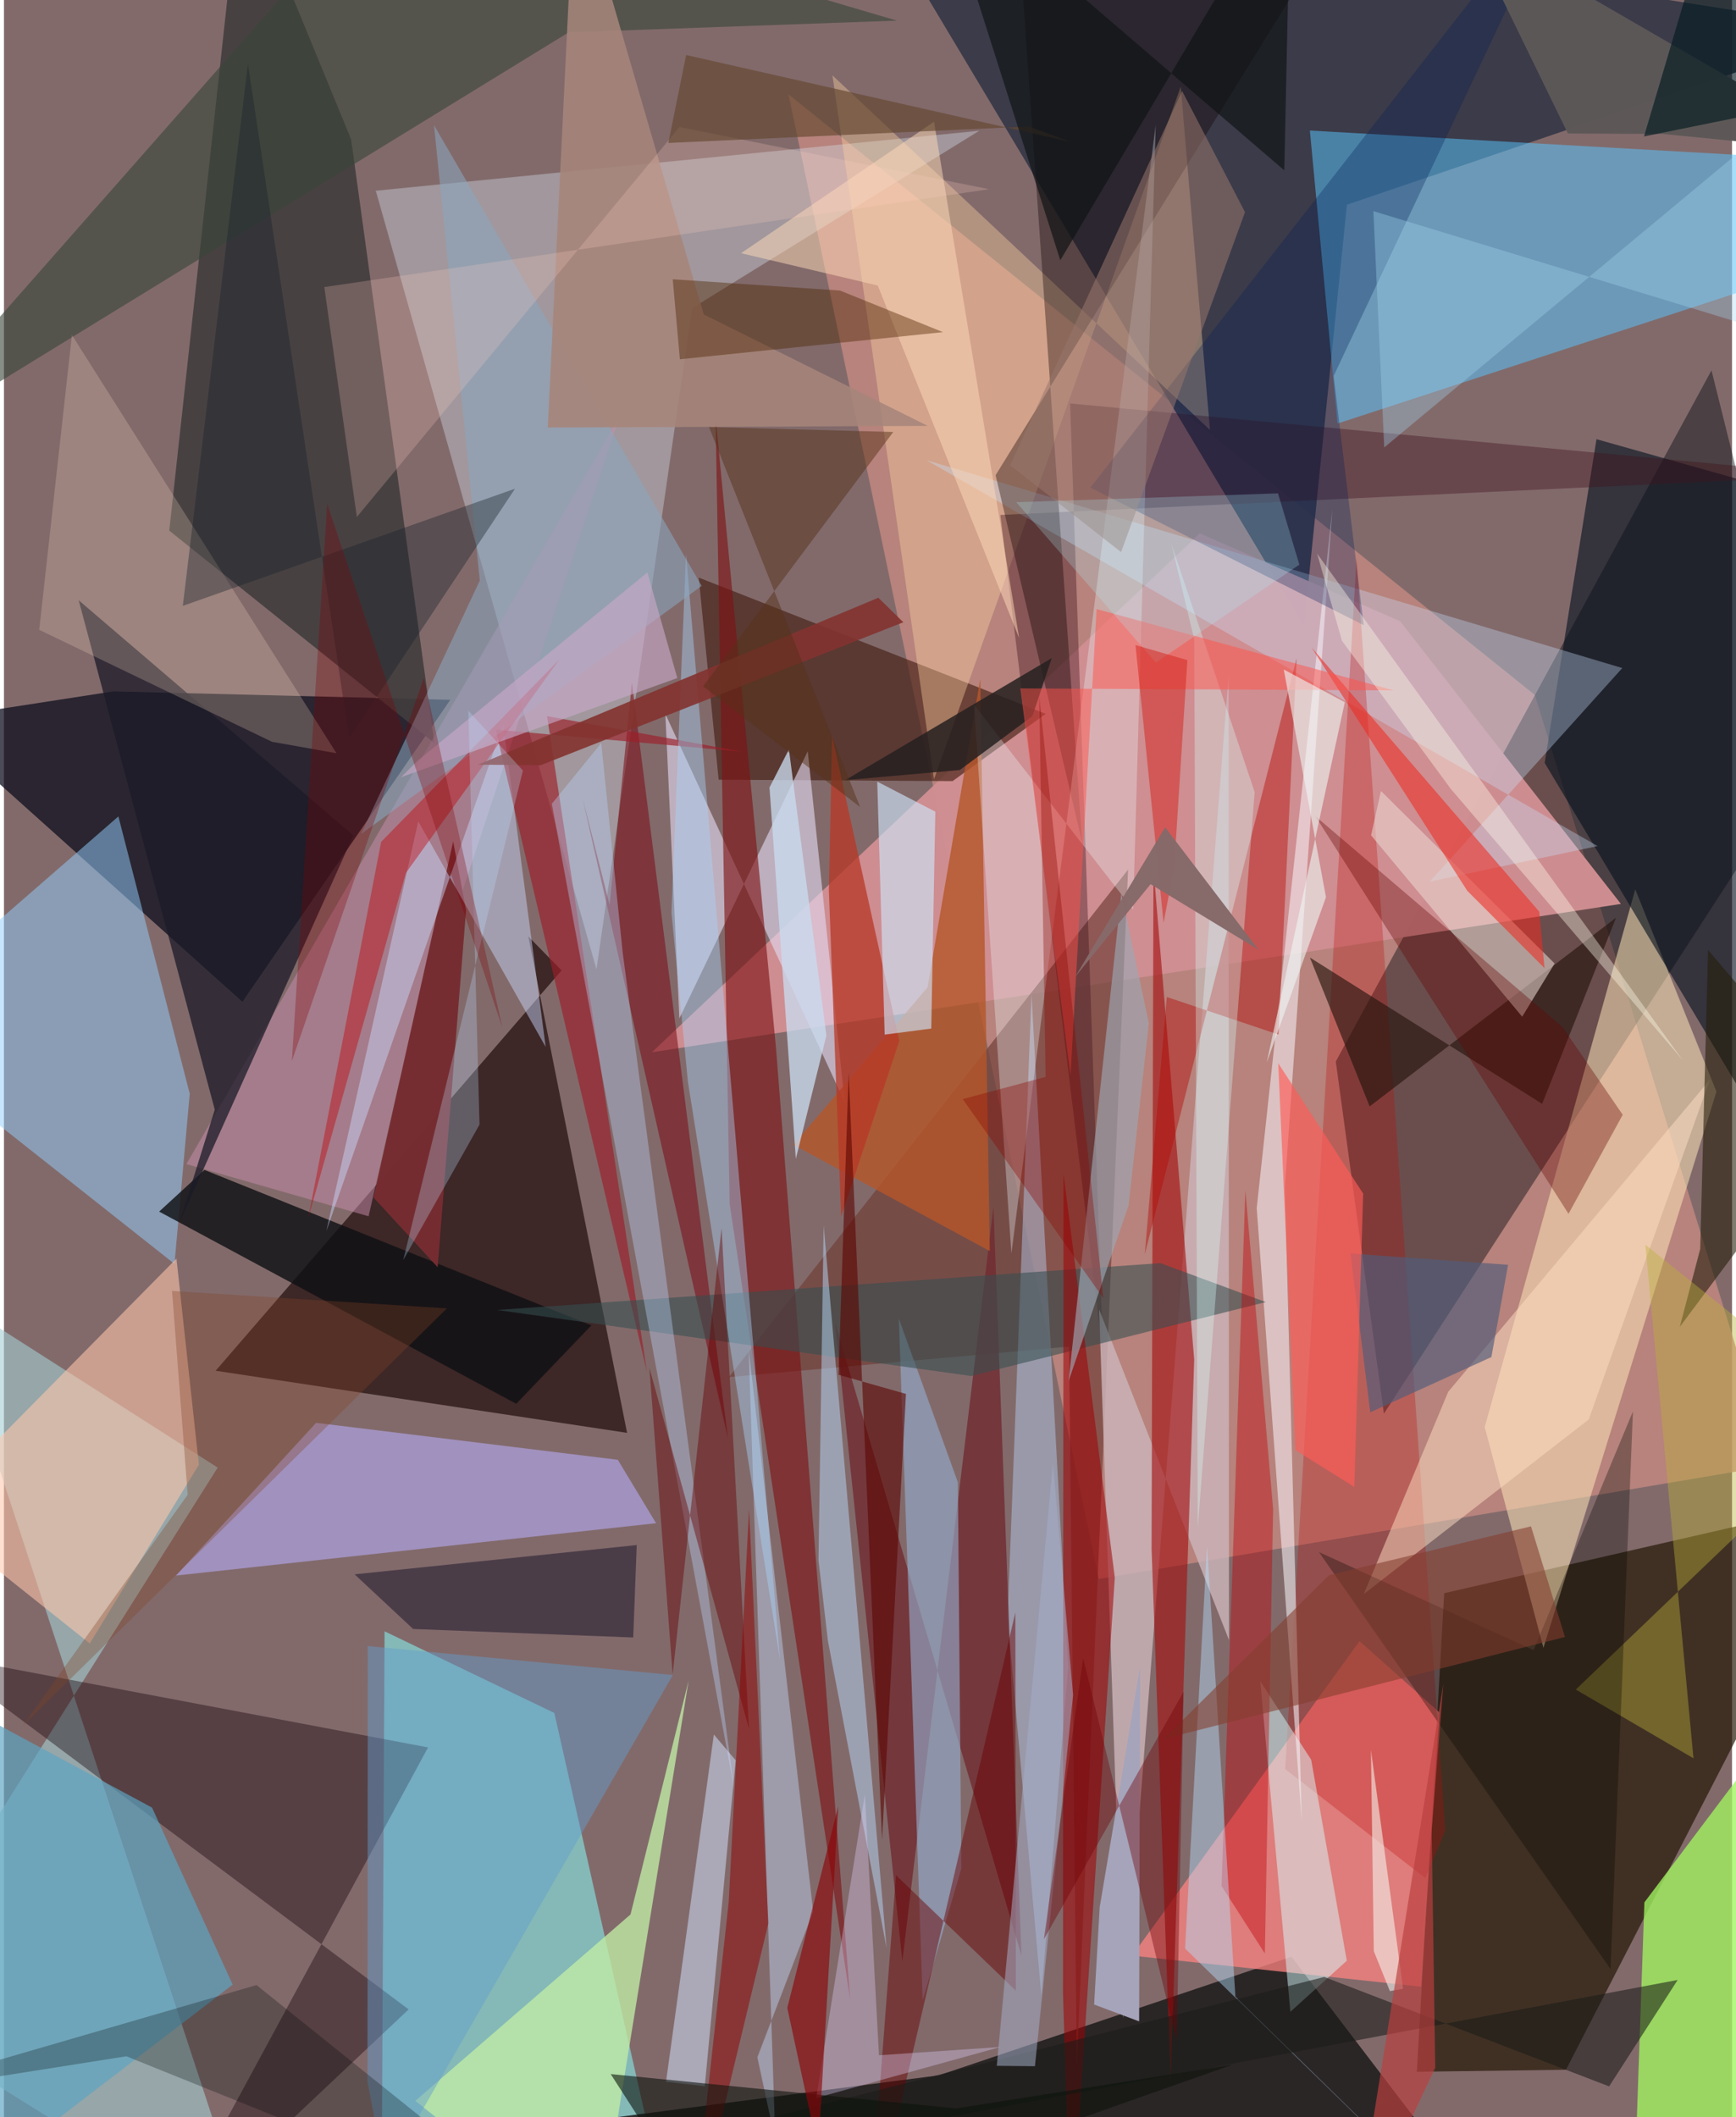 <svg xmlns="http://www.w3.org/2000/svg" width="228" height="278" viewBox="0 0 836 1024"><path fill="#826a6b" d="M0 0h836v1024H0z"/><path fill="#201400" fill-opacity=".671" d="M898 724.517l-201.242 46.049-13.25 231.485 72.153-.99z"/><path fill="#c68b82" fill-opacity=".773" d="M529.659 763.698L379.565 45.655l361.02 290.484 114.93 372.645z"/><path fill="#00050d" fill-opacity=".42" d="M644.3 513.4l23.284 170.362 205.287-316.848-46.812-187.782z"/><path fill="#323545" fill-opacity=".878" d="M628.902 302.859L410.375-62 898 14.555 649.721 99.02z"/><path fill="#0c0d1c" fill-opacity=".737" d="M215.944 338.469L52.927 334.39l-89.515 13.851L115.346 484.51z"/><path fill="#321b1b" fill-opacity=".851" d="M269.78 469.348l-16.115-16.428 47.779 240.098-199.028-30.037z"/><path fill="#86ece8" fill-opacity=".612" d="M182.674 1067.962l1.46-278.956 82.124 39.491L324.365 1086z"/><path fill="#221f1f" fill-opacity=".898" d="M452.305 1003.751L-8.42 1063.614l715.021-7.497-83.739-109.718z"/><path fill="#d08e91" fill-opacity=".976" d="M578.498 257.988l-265.02 250.941 468.765-71.736-106.83-136.701z"/><path fill="#57c6fd" fill-opacity=".518" d="M898 78.276L631.765 63.143l13.383 141.7L898 122.162z"/><path fill="#a4ced3" fill-opacity=".604" d="M-62 972.076L121.124 1086l-151.65-461.741 133.932 85.556z"/><path fill="#423c3e" fill-opacity=".898" d="M167.964 67.452l40.246 291.935L79.973 256.65 114.792-62z"/><path fill="#d8e6f4" fill-opacity=".361" d="M332.858 149.052l-46.218 319.77-106.764-376.57 291.946-29.008z"/><path fill="#fc8381" fill-opacity=".753" d="M685.57 960.87l-139.785-14.996 110-152.124 38.66 34.495z"/><path fill="#fee6b8" fill-opacity=".537" d="M716.325 690.2l28.429 106.777 83.702-268.97-39.275-97.852z"/><path fill="#91cffd" fill-opacity=".51" d="M-62 496.992L55.366 394.869l34.505 134.137-7.373 82.292z"/><path fill="#713e37" fill-opacity=".678" d="M543.826 420.578L519.03 998.407 515.272 651.3l-164.559 14.76z"/><path fill="#441f14" fill-opacity=".647" d="M458.91 377.8l-113.17-.684-9.623-97.754 167.866 65.89z"/><path fill="#e0d8ef" fill-opacity=".624" d="M319.976 345.342l6.774 147.2 62.103-129.21 17.86 169.708z"/><path fill="#b5abf7" fill-opacity=".596" d="M150.988 688.168L83.24 762.039l232.237-25.314-18.513-30.672z"/><path fill="#07131f" fill-opacity=".62" d="M898 248.363l-42.4 305.311-110.246-184.696 25.07-156.553z"/><path fill="#130006" fill-opacity=".392" d="M205.154 845.166L74.707 1086l121.068-114.133L-34.232 799.95z"/><path fill="#7d1314" fill-opacity=".624" d="M373.505 506.965l-29.27-305.715 6.836 381.212 58.32 384.662z"/><path fill="#a0f45f" fill-opacity=".78" d="M898 1086H787.808l5.789-165.896L885.39 798.1z"/><path fill="#ffd6a5" fill-opacity=".38" d="M449.925 376.932L400.814 36.474l182.612 171.468-14.137-166.033z"/><path fill="#3f131d" fill-opacity=".396" d="M515.763 195.14l15.981 460.68-49.723-406.754 405.988-19.1z"/><path fill="#b8daff" fill-opacity=".424" d="M485.53 782.491l16.321 182.76 13-158.97-17.755-325.506z"/><path fill="#0f1114" fill-opacity=".816" d="M97.011 565.862l-21.943 20.141 172.752 92.961 36.328-37.915z"/><path fill="#ffc7ac" fill-opacity=".573" d="M41.507 794.9L-37.9 731.63 83.457 608.725l10.847 99.674z"/><path fill="#c8e3ff" fill-opacity=".341" d="M446.233 222.54l324.715 186.676-81.115 17.18 93.07-103.282z"/><path fill="#cbb4b8" fill-opacity=".824" d="M592.63 793.212l-.16-466.73-50.915 649.717-11.728-342.818z"/><path fill="#c88ead" fill-opacity=".494" d="M88.26 563.03l209.301-361.1-106.5 321.904-14.656 64.442z"/><path fill="#1a1a27" fill-opacity=".741" d="M36.16 290.338l132.874 113.705-84.039 187.082 16.987-54.428z"/><path fill="#a31111" fill-opacity=".624" d="M575.808 657.567l-11.381 348.538-9.235-256.967.91-329.346z"/><path fill="#712b31" fill-opacity=".816" d="M492.212 945.736l-90.124-305.99 32.53 308.749 44.08-364.679z"/><path fill="#bf0804" fill-opacity=".286" d="M619.824 855.636l34.521-585.637 42.906 615.457-9.63 22.936z"/><path fill="#95adcd" fill-opacity=".62" d="M463.153 903.69l-1.676-186.734-28.559-79.203 11.556 329.7z"/><path fill="#394639" fill-opacity=".608" d="M273.202 15.65l158.8-5.668L187.603-62-62 221.37z"/><path fill="#b5562a" fill-opacity=".812" d="M472.315 328.432l4.608 276.669-95.035-51.415 64.93-76.16z"/><path fill="#100000" fill-opacity=".361" d="M489.23-55.931L660.046-62l-180.32 291.84 41.86 177.465z"/><path fill="#edf9ff" fill-opacity=".322" d="M469.257 340.807l18.117 265.505L557.19 60.357l-10.94 379.534z"/><path fill="#c1eca5" fill-opacity=".784" d="M303.108 925.965l-104.123 90.149 87.94 69.886 44.287-273.104z"/><path fill="#d8feff" fill-opacity=".486" d="M649.64 948.333l-27.312 24.682-14.562-159.864 24.628 37.976z"/><path fill="#f5f0f4" fill-opacity=".576" d="M619.645 574.037l22.99-327.738-36.587 338.012 21.824 297.13z"/><path fill="#752d31" fill-opacity=".988" d="M223.552 440.28l-13.746 172.632-31.05-33.748 38.563-172.13z"/><path fill="#bbd0ec" fill-opacity=".486" d="M391.488 924.576l-27.012 70.467 8.714 40.485-12.912-382.833z"/><path fill="#cad9fc" fill-opacity=".467" d="M155.967 595.423l44.454-198.14 61.647 109.091-20.585-155.91z"/><path fill="#5da4c1" fill-opacity=".682" d="M-62 802.344l133.657 71.947 38.988 85.608L-53.72 1086z"/><path fill="#7c0b15" fill-opacity=".553" d="M303.79 330.2l46.449 365.377-70.284-309.344 13.036 51.413z"/><path fill="#b30904" fill-opacity=".431" d="M625.346 318.388L551.89 606.68l10.665-124.466 54.047 18.183z"/><path fill="#9c1f2a" fill-opacity=".659" d="M357.153 363.557l-94.414-17.179 48.341 317.27-73.183-310.746z"/><path fill="#26140e" fill-opacity=".627" d="M779.885 443.843l-119.193 91.294-28.9-72 112.33 70.736z"/><path fill="#ebdbd3" fill-opacity=".553" d="M666.15 382.565l84.037 83.447-15.71 25.734-73.11-87.727z"/><path fill="#354e50" fill-opacity=".569" d="M238.57 633.596l229.326 31.937 142.522-35.76-50.964-18.847z"/><path fill="#b8dcfd" fill-opacity=".486" d="M394.055 754.63l4.598 39.231 28.318 148.16-30.424-349.295z"/><path fill="#c30008" fill-opacity=".408" d="M609.987 944.833l-20.939-32.636 11.508-336.357 13.432 154.057z"/><path fill="#b8d3fb" fill-opacity=".38" d="M299.31 460.583L288.96 359.35l-23.922 29.412 88.328 477.084z"/><path fill="#f1d4bc" fill-opacity=".247" d="M32.875 162.004l127.98 202.303-31.187-5.514-112.61-54.167z"/><path fill="#131023" fill-opacity=".49" d="M197.958 787.89l-28.339-26.45 136.512-14.156-1.706 44.715z"/><path fill="#9f0105" fill-opacity=".549" d="M516.133 1086l-3.788-121.67.239-396.63 24.82 195.38z"/><path fill="#a9d6fb" fill-opacity=".427" d="M322.926 441.399l7.958 81.836L375.43 802.85l-45.464-534.838z"/><path fill="#b5e2ff" fill-opacity=".439" d="M595.727 965.67l-13.704-218.112-10.644 194.893L718.682 1086z"/><path fill="#ffe0c4" fill-opacity=".498" d="M657.878 770.946l108.783-84.391L825.283 522.2 698.686 673.149z"/><path fill="#001e58" fill-opacity=".294" d="M657.817 302.375l-132.253-66.527L758.221-62 643.27 181.836z"/><path fill="#b83827" fill-opacity=".757" d="M433.153 503.465L400.62 355.954l-1.544 74.907 5.913 157.557z"/><path fill="#8ba8c0" fill-opacity=".557" d="M337.538 283.385L208.07 60.607l22.143 220.161-57.498 122.667z"/><path fill="#d3e2ff" fill-opacity=".514" d="M339.044 1009.024l-18.752-2.13 23.137-167.97 10.553 12.46z"/><path fill="#9da7b4" fill-opacity=".647" d="M544.063 582.982l9.804-88.06-13.3-62.916-25.523 235.952z"/><path fill="#cee4f8" fill-opacity=".639" d="M422.476 378.04l28.09 14.537-1.962 104.897-22.536 2.932z"/><path fill="#6a0001" fill-opacity=".467" d="M489.282 779.972l.243 182.826-57.982-55.837L417.873 1086z"/><path fill="#191b18" fill-opacity=".565" d="M127.25 1086l682.441-128.366-33.16 51.476-137.841-52.92z"/><path fill="#c9dbef" fill-opacity=".769" d="M370.344 380.877l12.746 179.6 14.784-59.615-18.13-138.373z"/><path fill="#680002" fill-opacity=".439" d="M360.418 836.17l-48.179-174.59 11.26 148.265 23.662-215.857z"/><path fill="#251e0a" fill-opacity=".584" d="M820.6 604.08l-9.879 37.663 78.957-105.807-65.284-76.43z"/><path fill="#fdd9b9" fill-opacity=".51" d="M356.58 122.466l66.144 15.62 68.404 170.545-41.202-249.737z"/><path fill="#bbb138" fill-opacity=".412" d="M794.062 602.046L898 685.387 760.419 817.172l56.924 33.268z"/><path fill="#649dcc" fill-opacity=".467" d="M175.87 1006.83l8.59 44.9 139.13-241.586-147.583-13.994z"/><path fill="#ee2c22" fill-opacity=".565" d="M632.575 313.14l75.292 117.66 37.405 37.45-2.542-27.315z"/><path fill="#630400" fill-opacity=".353" d="M754.064 496.834l29.047 42.347-26.226 47.904-122.457-192.32z"/><path fill="#a6857a" fill-opacity=".878" d="M276.198-62l-13.131 268.804 183.795-.829-108.349-53.877z"/><path fill="#262020" fill-opacity=".851" d="M497.508 346.398l9.41-28.112-99.977 59.055 55.476-4.904z"/><path fill="#5d5857" fill-opacity=".992" d="M707.602-35.955L898 74.177l-95.719-9.394-45.691-.209z"/><path fill="#bf0206" fill-opacity=".412" d="M194.449 422.22L147.14 589.368l35.336-182.176 86.142-88.15z"/><path fill="#910205" fill-opacity=".514" d="M350.623 919.913L332.3 1086l37.51-155.753-9.347-200.362z"/><path fill="#4e2402" fill-opacity=".42" d="M454.283 160.645l-127.296 13.133-3.453-38.716 80.867 5.46z"/><path fill="#d8fffd" fill-opacity=".333" d="M577.52 739.232l-1.681-429.896-11.116-46.406 40.334 120.157z"/><path fill="#000908" fill-opacity=".267" d="M-62 1013.67l121.222-19.124 212.527 85.692-149.58-120.145z"/><path fill="#050400" fill-opacity=".31" d="M777.23 952.392l10.817-269.707-48.067 115.45-103.82-47.443z"/><path fill="#ffcec0" fill-opacity=".224" d="M154.972 138.848l15.746 111.207L326.797 61.442l149.768 30.06z"/><path fill="#505c7a" fill-opacity=".655" d="M719.58 656.358l-58.596 26.713-9.552-76.772 76.217 5.44z"/><path fill="#ff5c57" fill-opacity=".655" d="M616.468 514.278l41.068 63.005-4.271 141.866-28.507-17.777z"/><path fill="#ff524a" fill-opacity=".494" d="M515.974 519.986l-24.27-187.036 180.675.978-143.79-39.352z"/><path fill="#a4aec7" fill-opacity=".537" d="M517.219 819.772l-18.461 179.583-18.456-.194 27.16-291.5z"/><path fill="#a5a4bb" d="M549.626 806.293l-.458 171.377-21.772-8.148 2.697-47.091z"/><path fill="#833330" fill-opacity=".91" d="M423.007 289.103l-193.675 80.751 30.293.254 175.457-69.136z"/><path fill="#853d2e" fill-opacity=".576" d="M641.044 761.89l-80.02 79.154 194.132-49.303-16.419-53.504z"/><path fill="#f6f7f1" fill-opacity=".565" d="M661.3 846.366L676.867 961.9l-6.39 1.118-7.782-19.297z"/><path fill="#8c0800" fill-opacity=".361" d="M500.842 336.846l31.024 291.062-68.027-96.322 40.09-10.727z"/><path fill="#18222a" fill-opacity=".384" d="M118.033 30.934L86.527 293.033l160.698-56.658-80.215 120.808z"/><path fill="#ded1fb" fill-opacity=".357" d="M423.307 994.067l58.789-4.02-89.16 24.65 23.533-146.744z"/><path fill="#98766d" fill-opacity=".545" d="M569.954 43.993l-83.167 181.032 53.644 41.995 59.964-164.416z"/><path fill="#644830" fill-opacity=".659" d="M321.405 69.14l174.538-7.947 20.45 7.57-186.38-42.166z"/><path fill="#0d140d" fill-opacity=".592" d="M346.76 1086l-53.231-82.843 167.115 16.601 133.778-21.165z"/><path fill="#abeaf8" fill-opacity=".247" d="M616.35 238.62l-126.613 4.287 67.521 77.583 69.418-47.396z"/><path fill="#d32119" fill-opacity=".49" d="M547.405 312l25.1 7.285-6.384 100.16-5.133 26.819z"/><path fill="#700005" fill-opacity=".4" d="M522.092 802.104l45.273 184.937 3.318-168.836-67.607 119.767z"/><path fill="#eff6f5" fill-opacity=".6" d="M619.132 323.814l20.427 110.104-28.688 80.052 37.799-174.32z"/><path fill="#c8a9c8" fill-opacity=".624" d="M325.756 327.954l-133.655 47.954 8.165-8.082L311.26 276.87z"/><path fill="#553017" fill-opacity=".482" d="M338.216 331.936l91.99-122.99-89.137-2.41 73.146 183.83z"/><path fill="#ba3f3f" fill-opacity=".682" d="M690.693 885.325l1.719 114.71-39.579 84.482 43.508-270.175z"/><path fill="#fffeeb" fill-opacity=".38" d="M699.937 381.572l112.267 131.285-176.91-245.05 11.984 42.087z"/><path fill="#5c0500" fill-opacity=".6" d="M424.8 889.925l11.562-215.739-32.63-9.264 4.91-146.246z"/><path fill="#001a20" fill-opacity=".639" d="M853.773 53.771L898-62l-72.318 19.07-32.275 108.933z"/><path fill="#b9dafa" fill-opacity=".298" d="M193.157 609.467l57.886-236.8-26.396-28.94 5.418 200.193z"/><path fill="#8b0508" fill-opacity=".639" d="M393.464 1047.49l10.169-173.922-24.683 97.576L403.762 1086z"/><path fill="#876a6a" fill-opacity=".996" d="M518.205 472.474l43.538-72.34 45.207 59.248-52.241-31.757z"/><path fill="#820004" fill-opacity=".306" d="M203.075 327.865l38.059 169.22L156.368 243.6 139.29 513.162z"/><path fill="#0f1315" fill-opacity=".686" d="M622.506-62l-111.48 187.887L451.283-62 619.39 82.393z"/><path fill="#a4d8f2" fill-opacity=".345" d="M662.491 102.127L898 173.827 864.238 52.923 667.735 216.41z"/><path fill="#824424" fill-opacity=".333" d="M88.882 722.954L8.936 834.867l205.318-202.032L81.31 624.37z"/></svg>